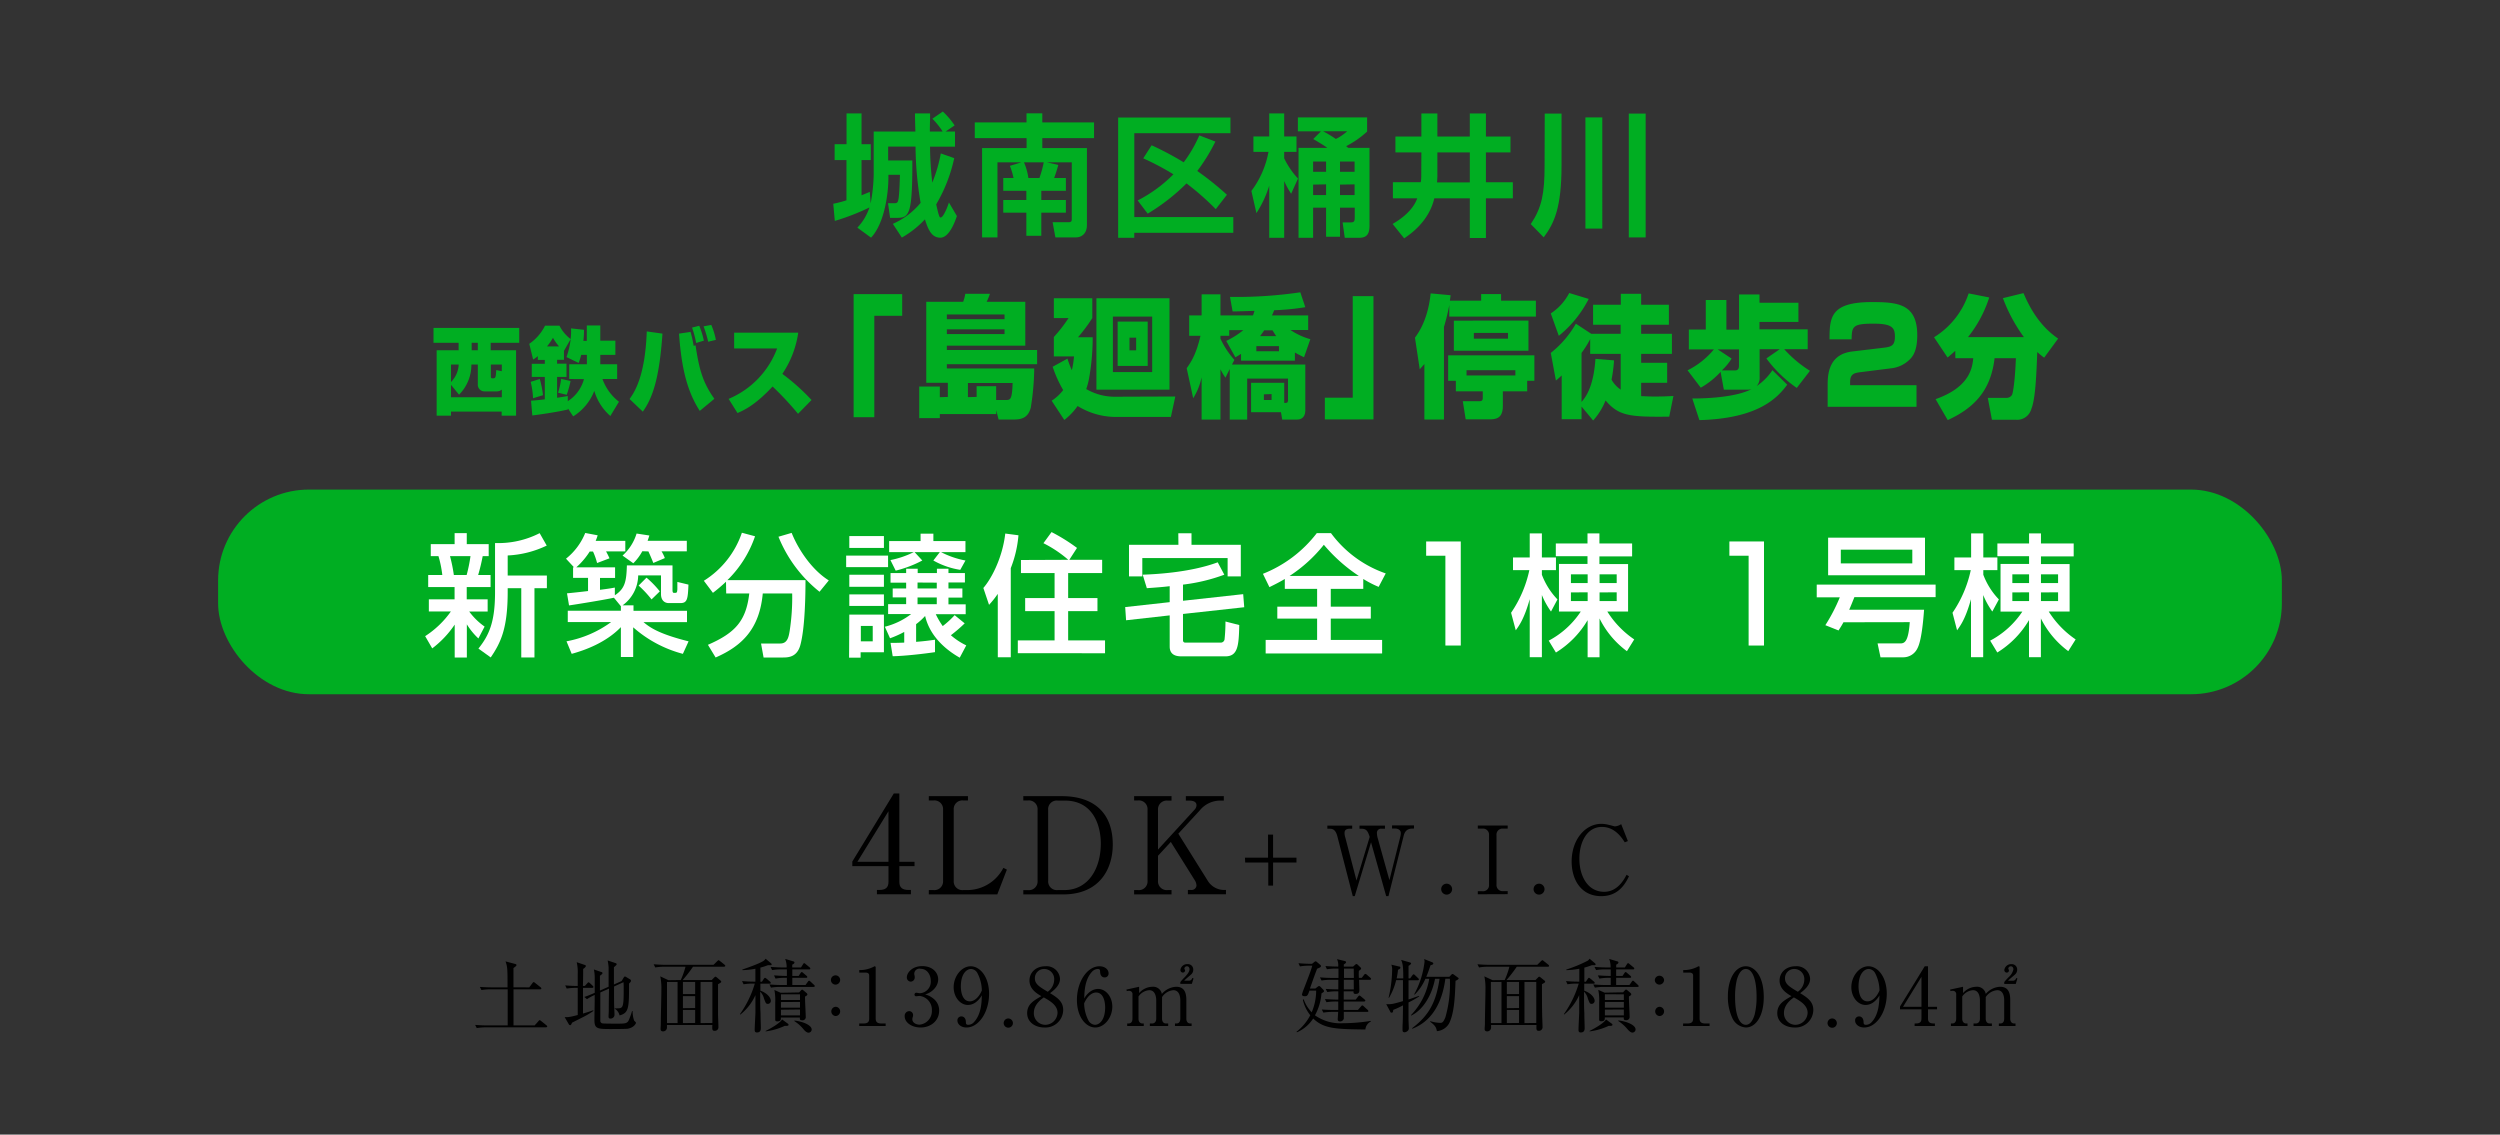 <svg xmlns="http://www.w3.org/2000/svg" width="650" height="295" viewBox="0 0 650 295"><rect x="0" y="0" width="650" height="295" fill="#333333" stroke="none"/><defs><style>.cls-1{fill:#00ae22;}.cls-2{fill:#fff;}</style></defs><title>joho_matome</title><g id="レイヤー_3" data-name="レイヤー 3"><path class="cls-1" d="M112.71,85.26H135v3.86h-7.42v1.95h6.6v17h-3.75v-1.06H117.26v1.06h-3.73v-17h5.71V89.12h-6.53Zm4.55,14.79v3.24h13.21v-2a2,2,0,0,1-1.27.47h-3.27a1.74,1.74,0,0,1-1.7-1.88V94.78h-1.67a11,11,0,0,1-3.21,7.84Zm0-5.27v4.55a6.91,6.91,0,0,0,2-4.55Zm5.37-5.66v1.95h1.6V89.12Zm7.84,7.39V94.78h-2.85v2.85c0,.49,0,.74.4.74.76,0,.9,0,1-2.15Z"/><path class="cls-1" d="M147.66,106.19v.27c-2.59.66-8,1.41-9.26,1.56l-.33-3.84c1-.07,1.93-.15,3.58-.35V98h-3.39V94.58h3.39v-1h-1.82v-1a6.15,6.15,0,0,1-1.22.89l-1-4.08a12.33,12.33,0,0,0,4.1-4.72h3.75a9.9,9.9,0,0,0,2.9,3.48,15.63,15.63,0,0,0,.11-2.77l3.37.37c0,.72,0,1.41-.16,2.87h.89V84.62h3.51v3.95H160v3.69h-3.92v1.66c0,.32,0,.59,0,.79h4.38v3.83h-3.82a13,13,0,0,0,4.29,5.91l-2.24,3.71a13.8,13.8,0,0,1-4.17-6.53,13.6,13.6,0,0,1-5.49,6.63Zm-7.31-7.65a27,27,0,0,1,.83,4.21l-2.59.79a21.48,21.48,0,0,0-.62-4.26Zm5-8.48a13.35,13.35,0,0,1-1.58-2.23,15,15,0,0,1-1.55,2.23ZM148,98.54V94.71h4.59c0-.27,0-.37,0-.57V92.26h-1.48a15.86,15.86,0,0,1-.66,2.1l-3.16-1.51a21.57,21.57,0,0,0,1.09-4.7l-1.75,3.07v2.33h-1.79v1h2.45V98h-2.45v5.42c1.37-.2,2-.32,2.78-.45l0,1.34a9.81,9.81,0,0,0,4.21-5.74Zm.35.52a28.46,28.46,0,0,1-1,3.59l-2.26-.55a17.63,17.63,0,0,0,.8-3.58Z"/><path class="cls-1" d="M163.69,103.74c1.1-1.56,4.05-5.59,4.47-17.57l4.08.57c-.8,11.73-2.59,16.75-5.11,20.29ZM179.54,86.3a28.51,28.51,0,0,1,.8,3.61l.5-.12c.92,6.08,1.83,9.62,4.9,13.9l-3.8,3.14c-2.89-4.5-4.71-10.09-5.39-20.09ZM181,89.17a27.44,27.44,0,0,0-1.06-4l1.86-.47A20.13,20.13,0,0,1,183,88.57Zm3.13-.32a31.79,31.79,0,0,0-1.2-4l2-.37a18.27,18.27,0,0,1,1.2,3.89Z"/><path class="cls-1" d="M189.44,103.71A22.91,22.91,0,0,0,202.05,90.6H190.88V86.5h16.66a25.72,25.72,0,0,1-4.13,10.71A54.68,54.68,0,0,1,211,104l-3.51,3.59a79.22,79.22,0,0,0-6.62-7.1c-4.52,4.87-7.47,6.18-9.12,6.9Z"/><path class="cls-1" d="M234.57,82.1h-7.25v26.37h-5.38v-32h12.63Z"/><path class="cls-1" d="M246.44,103.2V99.53h-5.61V78.47h9.59a11,11,0,0,0,.56-2.08h6.4a15.79,15.79,0,0,1-.85,2.08h10.05V89.88h-20.4V91h23.47v3.7H246.18v1.1H268.9A67.69,67.69,0,0,1,268,106c-.82,3.08-3,3.08-4.9,3.08h-3.46l-.62-2.43v1H244.35v1.06H239v-8.22h5.35v2.78Zm-.26-21.44V83h15V81.76Zm0,3.87v1.23h15V85.63Zm7.74,17.57v-2.78H259V104h2.51c1.15,0,1.64,0,1.77-4.42H251.66v3.67Z"/><path class="cls-1" d="M305.58,103.09l-1.15,5.31H289.68a19,19,0,0,1-9.5-2.84,16.27,16.27,0,0,1-3.46,3.63l-3.29-5a12,12,0,0,0,3-2.77,32,32,0,0,1-2.74-6.06l3.85-2.12a23.6,23.6,0,0,0,1.14,3,22.48,22.48,0,0,0,.56-3.57H274V87.62a37.11,37.11,0,0,0,3.82-4.93H274V77.55h10v5.14a43.3,43.3,0,0,1-3.72,5h3.82a60,60,0,0,1-1,11,18.18,18.18,0,0,1-.68,2.46,14.67,14.67,0,0,0,7.44,2Zm-1.51-1.78h-19V77.55h19Zm-4.5-19H289.35V96.73h10.22ZM298.4,95.15h-7.81V83.61h7.81Zm-3-7.36h-1.73v3.29h1.73Z"/><path class="cls-1" d="M318.82,88.64a21.78,21.78,0,0,0,4.44-2.8H319.6v1.47h-2.28v.75a22.51,22.51,0,0,0,3.62,5.51l-.62,1.2h19.06v11.88c0,1.51-.72,2.44-2.19,2.44h-3.81l-.33-1.92h-7.77V99.53h8.62v5.24c.32,0,.65,0,.85-.17a1.3,1.3,0,0,0,.13-.75V98.44H324.27v10.65h-4.54V95.94l-1.11,2.26a17.31,17.31,0,0,1-1.3-2.19v13.08h-4.9v-11a16.88,16.88,0,0,1-2.19,5.45l-1.69-7.81c1.34-1.85,2.51-3.87,3.59-8.42h-2.94V82h3.23V76.52h4.9V82h2.28V82h6.17a9.17,9.17,0,0,0,.39-1.17c-.81,0-4.8.17-5.68.14l-.68-3.77A115.29,115.29,0,0,0,338.08,76l1.3,3.87a64.35,64.35,0,0,1-8.09.79c-.39,1-.49,1.13-.59,1.34h9.43v3.8h-4.6a17.36,17.36,0,0,0,5.16,2.39l-1.64,4.69c-.58-.27-1.24-.58-2.38-1.23v2.12h-14V92a16.45,16.45,0,0,1-1.47.89ZM326.65,90v1.33h5.88V90Zm5.16-2.61c-.29-.41-.52-.78-.95-1.5h-2.18c-.3.48-.69,1-1.05,1.5Zm-3.2,15.14V104h2v-1.54Z"/><path class="cls-1" d="M357.1,109.05H344.46V103.4h7.25V77h5.39Z"/><path class="cls-1" d="M370.34,94.64c-.49.58-.68.78-1.21,1.37l-1.24-8.22c3.11-4.14,3.82-9.08,4.08-11.51l5.19.48c0,.21-.16,1.17-.19,1.41h8.13V76.45h5.18v1.72h9.05v4.14H376.81v-3A52.81,52.81,0,0,1,375.43,85v24.07h-5.09ZM397.07,99v2.74h-6.33v3.83c0,3.26-1.83,3.46-3.59,3.46h-6.07l-.75-4.72h4.37c.69,0,.82-.35.82-.89v-1.68h-7V99h-2V92.38h22.42V99Zm.33-15.65v7.84H378V83.37ZM394,96.25h-12.7v1.37H394ZM383.2,86.56v1.5h8.88v-1.5Z"/><path class="cls-1" d="M403.2,81.49A14.09,14.09,0,0,0,408,76.18l5.06,1.54a29.48,29.48,0,0,1-7.77,9.59Zm8,24.21V109h-5.16V97.62c-.58.54-.91.82-1.5,1.33l-1.34-7.19a26.28,26.28,0,0,0,6.53-7.6l4,2.63h7.63V84.43H414.2v-5.2h7.21V76.39h5.29v2.84h7.21v5.2H426.7v2.36h8V92h-8v2.33h6.76v5.2H426.7V103c.65,0,1.8.1,3.53.1,2.09,0,3.49-.07,4.86-.14L434,108.33c-10.31.11-13.12-.17-16.55-4.21a17.56,17.56,0,0,1-3.23,5.21Zm8.45-12a38,38,0,0,1-.65,5,7.55,7.55,0,0,0,2.38,2.6V92h-7.93V88.16a25.72,25.72,0,0,1-2.25,3.6V104.5c1.21-1.37,3.13-4.08,3.62-11.2Z"/><path class="cls-1" d="M440,103.61c2.09,0,10.81-.07,15.41-2.43a3.21,3.21,0,0,1-1,.13H448.2l-.85-4.62a21,21,0,0,1-5.15,4.11l-3.43-4.52a21,21,0,0,0,6.85-5.44H439.1V85.67h4.4V78h5.36v7.71h3.29V76.56h5.32v2.15h10.12v5H457.47v1.92H470v5.17h-6.1a31.45,31.45,0,0,0,6.69,5.61l-3.43,4.45a33.6,33.6,0,0,1-7.9-7.67l3.46-2.39h-5.22V98a3.23,3.23,0,0,1-.78,2.39,15.08,15.08,0,0,0,4.11-4.14l3.85,3.77c-2.41,3.22-7.24,8.8-22.84,9.21Zm10.22-10.38a15.16,15.16,0,0,1-2.55,3.08h3.46c1,0,1-.92,1-1.23V90.84H446.6Z"/><path class="cls-1" d="M483.77,96.76c-1.7.2-2.74.51-2.74,2.53v.86h17.26v5.61h-23.1v-5.37c0-2.6,0-8.22,6.36-9l8.36-1c1.89-.24,2.77-.59,2.77-2.88s-.72-3.36-5.55-3.36c-5.45,0-5.64.72-5.71,4.08h-5.74c0-5.75.29-9.69,11-9.69,6.78,0,11.81.48,11.81,8.63,0,3.49-.85,5.27-2,6.33a8.1,8.1,0,0,1-4.8,2.26Z"/><path class="cls-1" d="M508.37,91.21c-.78.72-1.27,1.13-2,1.75l-3.52-5.27a21.27,21.27,0,0,0,9-11.41l5.35,1.06a32.33,32.33,0,0,1-5.52,10.31h14.53a42,42,0,0,1-5.45-10.13l5.35-1.31c1.73,4.08,4.31,8.6,9,11.82L531.48,93a22.66,22.66,0,0,1-1.79-1.47c-.23,5.82-.46,12.15-1.54,14.79a3.84,3.84,0,0,1-4.14,2.81H517.9l-1.07-5.69h4.83a1.62,1.62,0,0,0,1.47-.79c.26-.54.78-3.63,1-9.51h-5.54c-1,8.59-5.49,13-12.18,16.09l-3.16-5.45c8.55-3,9.56-7.8,9.79-10.64h-4.64Z"/><rect class="cls-1" x="56.71" y="127.29" width="536.57" height="53.21" rx="23.62"/><path class="cls-1" d="M222.92,59.19a13.87,13.87,0,0,0,3.13-5.25,59.59,59.59,0,0,1-9,3.5l-.4-4.46a31,31,0,0,0,3.43-.9V41.61H217V37.49h3.1v-8H224v8h2.4v4.12H224v9.17c1.28-.52,1.51-.62,2.14-.89l.23,3a44.86,44.86,0,0,0,.79-7.35V34.2H238c-.1-3.47-.1-3.88-.1-4.71h3.93c0,1.79-.07,2.72-.07,4.71h3.33a19,19,0,0,0-2.67-3.33L245.13,29a20,20,0,0,1,3.07,3.61l-2.34,1.58h2.44v3.95h-6.49a85.42,85.42,0,0,0,.59,9.33,37.87,37.87,0,0,0,2.21-7.58l3.49,1.23a40.45,40.45,0,0,1-4.68,12c.73,3.43.92,3.43,1.15,3.43.76,0,2-3.29,2.15-3.91l2.07,3.53c-.42,1.27-1.94,5.63-4.31,5.63s-3.23-2.36-4-4.77a25.23,25.23,0,0,1-6,4.74l-2.34-3.57a19.68,19.68,0,0,0,7.22-5.46,90.1,90.1,0,0,1-1.32-14.62h-7.12v3.6h6.29c0,4.12,0,10.71-.88,13-.53,1.37-1.13,1.92-3,1.92h-1.91l-.53-3.81h1.75c.56,0,.73-.24.82-.51.24-.65.37-1.92.53-6.87h-3v.62c0,4.19-1,12-4.52,15.72Z"/><path class="cls-1" d="M265.6,42.2h-6.26V61.73h-4V38.49h11.57V35.91H253.44V31.83h13.45V29.46H271v2.37h13.45v4.08H271v2.58h11.6v20c0,2.58-1.74,3.23-2.83,3.23H274.4l-.72-3.95h4.22c.56,0,.76-.27.76-.68V42.2h-6.5l3,.68c-.2.76-.63,2.2-1.09,3.4h3.06v3.33h-6.39V52h6.39v3.3h-6.39v6h-3.89v-6h-6V52h6V49.61h-6V46.28h2.67a18.62,18.62,0,0,0-.95-3.16Zm4.65,4.08a27.24,27.24,0,0,0,1.12-4.08h-5.14a15.73,15.73,0,0,1,1.15,4.08Z"/><path class="cls-1" d="M290.72,30.56h29.2v4.08h-25v21.8h25.74v4.09H294.91v1.3h-4.19Zm5.08,21.56a36.6,36.6,0,0,0,9.29-6.8,68.56,68.56,0,0,0-7.84-4.15l2.17-3.4a81.65,81.65,0,0,1,8.34,4.43,34,34,0,0,0,4.06-7L316,36.81a47.33,47.33,0,0,1-4.71,7.65A77,77,0,0,1,319,50.64l-2.9,3.74a67.73,67.73,0,0,0-7.61-6.69,52.49,52.49,0,0,1-10.09,7.86Z"/><path class="cls-1" d="M325.36,49.65a24.23,24.23,0,0,0,4.45-10.17h-3.92v-4H330v-6h3.89v6h3.2v4h-3.2v1.69a21.39,21.39,0,0,0,3.59,5.25l-1.78,3.95a21.42,21.42,0,0,1-1.81-3.3V61.83H330V48.27a28.44,28.44,0,0,1-3.33,7.14Zm19.75-11.2c-.8-.58-1.72-1.16-3.66-2.3l2-2h-6V30.52h18V34.2A24.37,24.37,0,0,1,350,38c.07.07.46.38.53.44h5.54V58.61c0,2.26-.69,3.22-2.77,3.22h-3.66l-.56-4h2c1,0,1.15-.28,1.15-1.34V54H348.4v7.55h-3.62V54h-3.37v7.82h-3.79V38.45ZM341.41,42v2.67h3.37V42Zm0,6v2.71h3.37V47.93ZM344,34.13a33.07,33.07,0,0,1,3.33,2,12.85,12.85,0,0,0,2.94-2ZM348.4,42v2.67h3.79V42Zm0,6v2.71h3.79V47.93Z"/><path class="cls-1" d="M369.56,39.62h-6.75V35.5h6.75v-6h4.16v6h8.43v-6h4.19v6h6.39v4.12h-6.39v7.76h7v4.19h-7v10.3h-4.19V51.57h-9.23c-1.45,6.11-6.32,9.37-7.84,10.4l-3-3.74c1.26-.76,5.08-3,6.4-6.66h-6.33V47.38h7.25a10.09,10.09,0,0,0,.13-1.75Zm4.16,5.8a18.51,18.51,0,0,1-.1,2h8.53V39.62h-8.43Z"/><path class="cls-1" d="M401.63,29.53H406V43c0,11.08-1.94,15.1-4.64,18.71L398,58.26c2.9-4.32,3.59-8,3.59-15.17Zm10.58,1h4.39V59.43h-4.39Zm11.28-1h4.38v32.2h-4.38Z"/><path d="M232.39,206.3h1.44v17.77h3.95v1.12h-3.95v4.06c0,1.54.77,2.14,2.45,2.14h.56v1.12H228v-1.12h.56c1.65,0,2.45-.56,2.45-2.14v-4.06h-9.41V224ZM231,210.92l-8.08,13.15H231Z"/><path d="M251.67,208.12h-1.22a2.24,2.24,0,0,0-2.48,2.41V229a2.25,2.25,0,0,0,2.48,2.42h.94a10.61,10.61,0,0,0,9.49-5.78l.91.46-2.49,6.44H241.49v-1.12h1.19A2.27,2.27,0,0,0,245.2,229V210.53a2.26,2.26,0,0,0-2.52-2.41h-1.19V207h10.18Z"/><path d="M266.06,207h10c8.19,0,13.26,4.2,13.26,12.6,0,6-3.15,12.95-12.95,12.95H266.06v-1.12h1.19a2.26,2.26,0,0,0,2.52-2.42V210.53a2.26,2.26,0,0,0-2.52-2.41h-1.19Zm6.47,22a2.25,2.25,0,0,0,2.48,2.42h1.68c6.34,0,9.52-5.67,9.52-12.11,0-4.44-1.82-11.16-9.38-11.16H275a2.24,2.24,0,0,0-2.48,2.41Z"/><path d="M306.36,216.76l7.77,12.42a5,5,0,0,0,4.13,2.21h.49v1.12h-9.9v-1.12h.84a1.28,1.28,0,0,0,1.4-1.16,2.84,2.84,0,0,0-.49-1.43l-6.19-9.9-3.33,3.6V229a2.28,2.28,0,0,0,2.52,2.42h1v1.12h-9.73v-1.12h1a2.25,2.25,0,0,0,2.49-2.42V210.53a2.25,2.25,0,0,0-2.49-2.41h-1V207h9.73v1.16h-1a2.27,2.27,0,0,0-2.52,2.41v10.32l9.55-10.42a1.75,1.75,0,0,0,.46-1.12c0-1-1.09-1.19-1.86-1.19h-.91V207h9.87v1.16h-.63a6.85,6.85,0,0,0-5.6,2.52Z"/><path d="M323.69,223h6v-6H331v6h6.08v1.25H331v6h-1.25v-6h-6Z"/><path d="M367.18,215.44c-1.39,0-2,.8-2.27,2.05L361,233h-.59l-3.94-14-4.24,14h-.51l-4-15.53c-.44-1.71-1.17-2-2-2h-.61v-.81h6.46v.81H351c-1,0-1.42.36-1.42,1.12a3.87,3.87,0,0,0,.22,1.23l2.89,11.12,3.43-11.34c-.47-1.47-.83-2.13-2.13-2.13h-.52v-.81h6.62v.81h-.86a1.07,1.07,0,0,0-1.23,1.17,5.12,5.12,0,0,0,.25,1.42l3,10.78,2.81-11.22a4.19,4.19,0,0,0,.15-1c0-.89-.81-1.2-1.49-1.2h-.79v-.81h5.71v.81Z"/><path d="M377.55,231.18a1.42,1.42,0,0,1-1.42,1.42,1.42,1.42,0,0,1,0-2.84A1.42,1.42,0,0,1,377.55,231.18Z"/><path d="M384.23,232.51v-.79h1.18a1.57,1.57,0,0,0,1.74-1.69v-12.9a1.57,1.57,0,0,0-1.74-1.69h-1.18v-.81H392v.81h-1.17a1.56,1.56,0,0,0-1.74,1.69V230a1.57,1.57,0,0,0,1.74,1.69H392v.79Z"/><path d="M401.58,231.18a1.43,1.43,0,0,1-1.43,1.42,1.42,1.42,0,1,1,0-2.84A1.43,1.43,0,0,1,401.58,231.18Z"/><path d="M422.44,219c-.88-1.37-2.67-4-5.93-4-3.94,0-5.87,4-5.87,8.25,0,4.75,2.32,8.62,6.44,8.62,3.48,0,5.17-3.18,5.83-4.43l.63.39c-.93,1.89-2.67,5.17-7.22,5.17-5.17,0-7.69-4.19-7.69-9,0-5.73,3.55-9.8,7.71-9.8a7.47,7.47,0,0,1,2.06.3c.17,0,1.32.36,1.47.36a3.42,3.42,0,0,0,1.64-.58l1.74,4.4Z"/><path d="M137.6,256.72l.85-1.12c.12-.16.19-.25.31-.25s.15.05.39.23l1.39,1.1a.43.43,0,0,1,.21.33c0,.19-.18.21-.33.21h-6.91c0,.68,0,3.67,0,4.27,0,.21,0,4.52,0,5.12H139l1-1.12c.14-.16.2-.24.31-.24s.18.06.39.22l1.37,1.1c.1.09.21.19.21.31s-.19.23-.31.23H126.4a14.51,14.51,0,0,0-2.45.19l-.41-.83c1.39.12,2.8.14,3.19.14H132c0-.18,0-4.58,0-5.06v-4.33h-4.37a14.45,14.45,0,0,0-2.45.19l-.42-.81c1.39.1,2.8.12,3.2.12h4c0-4.7,0-5.24-.52-6.76l2.51.67c.21.06.33.1.33.29a.38.38,0,0,1-.18.31c-.09.08-.48.39-.6.47,0,1.68,0,3.34,0,5Z"/><path d="M154,256.85h-2.42v6.67c1.68-.49,2.15-.68,2.63-.85l.08.17a21.73,21.73,0,0,1-3,1.76l-2.55,1.29c-.19.43-.27.66-.52.66a.43.43,0,0,1-.33-.25l-1.08-1.84c.7,0,1.06.08,3.4-.56,0-.71,0-3.86,0-4.5v-2.55h-.41a14.53,14.53,0,0,0-2.45.18l-.4-.83c1.23.11,2.47.15,3.26.15,0-1,0-2.07,0-3.11a11.47,11.47,0,0,0-.27-3.07l2.09.71c.11,0,.29.12.29.31s-.41.56-.7.74c0,1.45,0,2.16-.06,4.42h.5l.62-.68c.18-.21.25-.27.35-.27s.25.14.35.22l.73.69c.1.1.18.18.18.31S154.09,256.85,154,256.85Zm9.27,10.61c-.47.09-4.14.09-4.72.09-3.41,0-4-.17-4-2.43,0-.81.07-4.37.07-5.1,0-.21,0-1.14,0-1.33a11.45,11.45,0,0,0-2,1.1l-.7-.58a28.36,28.36,0,0,0,2.71-1.08v-3.67a10.83,10.83,0,0,0-.22-2.4l1.92.66c.15,0,.32.13.32.29s-.17.33-.67.69c0,.62,0,3.31,0,3.85l2.26-1c0-2.08,0-3.55,0-5a14.16,14.16,0,0,0-.25-1.83l2,.67c.21.06.35.16.35.31s-.29.43-.72.77c0,1.86,0,2.13,0,4.5l2-.9.5-.83c.1-.16.2-.35.35-.35a.76.76,0,0,1,.39.17l1,.6a.43.43,0,0,1,.2.33c0,.25-.22.46-.51.73,0,6.22,0,7.65-2.47,8.29a2.64,2.64,0,0,0-1.25-1.74v-.1a4.76,4.76,0,0,0,.65,0c1.45,0,1.68-.19,1.68-4.56,0-1.41,0-1.64-.05-2.24l-2.46,1.12c0,3,0,5,.06,5.59,0,.27.06,1.5.06,1.75a1,1,0,0,1-1.06,1c-.29,0-.49-.1-.49-.54,0-.22.06-1.28.06-1.49,0-1.33,0-2.11.06-5.76l-2.26,1c0,.83,0,7.2,0,7.45a.69.69,0,0,0,.5.58c.27.08,3.23.08,3.63.08,2.13,0,2.78,0,3.21-.77a16.52,16.52,0,0,0,.91-2.51h.15a7.32,7.32,0,0,0,.39,2.47c.13.21.48.4.48.6S164.79,267.19,163.23,267.46Z"/><path d="M177,254.81a21.66,21.66,0,0,0,1.23-3.46h-5.41a14,14,0,0,0-2.45.19l-.42-.83c1.06.08,2.12.14,3.2.14h12.36l.91-.89c.17-.16.33-.31.39-.31s.19.06.4.23l1.16.93c.08.07.21.19.21.31s-.21.23-.34.23h-8.06a36.1,36.1,0,0,1-2.68,3.46h7.55l.58-.6c.21-.2.27-.27.4-.27s.26.13.37.21l.95.81a.38.38,0,0,1,.17.27c0,.19-.08.25-.83.66,0,2.35,0,5.31,0,7.66,0,1,.1,2.5.1,3.46a.92.92,0,0,1-1,1c-.63,0-.63-.33-.58-1.51h-11.8c0,.08,0,.56,0,.66a1,1,0,0,1-1,1c-.66,0-.66-.46-.66-.65s.06-1.1.06-1.26c0-2.26.15-7,.15-9a15,15,0,0,0-.29-3.4l2.13,1Zm-3.58.5V266h2.75V255.31Zm7.32,3.15v-3.15h-3.18v3.15Zm0,3.63V259h-3.18v3.13Zm0,3.88v-3.38h-3.18V266Zm4.48,0V255.31h-3.07V266Z"/><path d="M192.39,263.67a26.65,26.65,0,0,0,3.86-7.94h-.48a15.47,15.47,0,0,0-2.44.18l-.4-.83c1.19.11,2.39.15,3.47.15,0-1,0-2.47,0-3.36a19.93,19.93,0,0,1-3.39.37v-.16c.42-.15,4.53-1.52,5.6-2.32a1.49,1.49,0,0,0,.44-.5l1.43,1.2a.38.38,0,0,1,.15.29c0,.21-.21.21-.4.21l-.6,0a18,18,0,0,1-1.93.62c0,.95,0,2.86,0,3.67h.4l.49-.75c.09-.12.19-.27.31-.27s.29.15.4.23l.89.75a.46.46,0,0,1,.21.33c0,.21-.21.21-.31.21h-2.39c0,.39,0,1.32,0,1.82,2,.73,2.72,2,2.72,2.62a.79.79,0,0,1-.77.82c-.5,0-.56-.2-1-1.36a3.78,3.78,0,0,0-1-1.81c0,3.61,0,4,.09,5.6,0,1.41.08,3.05.08,3.8,0,.37,0,1.2-1,1.2-.54,0-.6-.31-.6-.71,0-.68.17-3.73.19-4.35,0-2,0-2.84,0-4.65a13.55,13.55,0,0,1-3.92,5.06Zm6.66,4.38c1.45-.71,3.8-2.08,4.29-3l1.5,1.1a.36.36,0,0,1,.18.31c0,.29-.47.27-1,.27a16.56,16.56,0,0,1-4.94,1.43Zm9.21-16.51.52-.83c.1-.17.2-.29.31-.29s.27.14.39.25l1,.83a.43.43,0,0,1,.2.33c0,.19-.16.21-.31.21H206v1.7h1.66l.49-.75c.09-.12.17-.25.31-.25s.25.13.38.23l.85.73a.45.45,0,0,1,.21.33c0,.18-.19.2-.31.2H206v1.87h3.44l.6-.85c.1-.17.23-.27.33-.27s.25.13.38.25l.89.83c.1.1.21.21.21.33s-.17.21-.32.21h-8.62a13.9,13.9,0,0,0-2.45.19l-.41-.83c1,.08,2.13.14,3.19.14h1.35v-1.87h-.5a13.16,13.16,0,0,0-2.45.21l-.39-.83c.62,0,1.53.13,3.34.13,0-.81,0-1.31,0-1.7H203.2a14.47,14.47,0,0,0-2.45.18l-.41-.83c1.51.13,2.84.15,3.19.15h1a6,6,0,0,0-.38-2.22l2.12.64a.32.32,0,0,1,.29.31c0,.27-.48.5-.58.54v.73Zm-.48,6.49.48-.52c.08-.08.2-.21.29-.21s.25.13.33.19l.81.68a.56.56,0,0,1,.23.38c0,.21-.25.37-.6.54a4.83,4.83,0,0,0,0,.76c0,.71.17,3.8.17,4.42a.85.85,0,0,1-1,1c-.54,0-.54-.27-.52-.71h-4.94c0,.48.06,1-.93,1-.35,0-.54-.1-.54-.47,0,0,0-.21,0-.5,0-.77,0-3,0-3.92a13.89,13.89,0,0,0-.22-3.28l1.63.73Zm-4.73.5V260H208v-1.47Zm0,2V262H208V260.5Zm0,2V264H208v-1.53Zm3.49,2.82c1.86.16,4.5,1.1,4.5,2.34a.84.84,0,0,1-.83.81c-.48,0-1-.52-1.31-.91a10.22,10.22,0,0,0-2.36-2.1Z"/><path d="M218.44,254.79a1.22,1.22,0,0,1-1.2,1.21,1.2,1.2,0,0,1-1.2-1.21,1.2,1.2,0,1,1,2.4,0Zm0,8.17a1.21,1.21,0,0,1-1.2,1.21,1.21,1.21,0,0,1,0-2.41A1.2,1.2,0,0,1,218.44,263Z"/><path d="M223.4,266.1h1.14c1.08,0,1.45-.42,1.45-1.27V253.61c0-.64-.6-.74-1-.74h-1.58v-.65h.37a7.9,7.9,0,0,0,3.38-.87c.15-.08.21-.12.29-.12s.23.12.23.29v13.31c0,.89.44,1.27,1.45,1.27h1.14v.66H223.4Z"/><path d="M242.77,259.71a3.86,3.86,0,0,1,1.41,3.07c0,2.55-2.1,4.37-4.83,4.37-2.24,0-4.13-1.26-4.13-2.92a1.2,1.2,0,0,1,1.18-1.33,1,1,0,0,1,1,1,1.53,1.53,0,0,1-.13.66,1.56,1.56,0,0,0-.06.48c0,.79.89,1.37,1.87,1.37a3.54,3.54,0,0,0,3.21-3.67,3.61,3.61,0,0,0-3.23-3.8c-.13,0-.71.09-.83.09a.42.42,0,0,1-.46-.44.47.47,0,0,1,.48-.48c.12,0,.75.13.89.13A3,3,0,0,0,242,255c0-1.61-1-3.11-2.61-3.11a1.34,1.34,0,0,0-1.62,1.7,2.2,2.2,0,0,1,.06.5,1.09,1.09,0,0,1-1.05,1.14,1.07,1.07,0,0,1-1-1.14c0-1.14,1.33-2.9,4-2.9s4.15,1.66,4.15,3.48a3.59,3.59,0,0,1-.77,2.12,4.91,4.91,0,0,1-2.63,1.76A5.62,5.62,0,0,1,242.77,259.71Z"/><path d="M253.47,260.75a3.49,3.49,0,0,1-1.8.54c-2.06,0-3.72-2.08-3.72-4.61,0-2.86,2.06-5.45,4.44-5.45s4.77,2.69,4.77,7.15c0,4.79-2.69,8.77-5.87,8.77-1.39,0-2.36-.83-2.36-1.8a1,1,0,0,1,1.06-1.08c.41,0,1.1.27,1.14,1.43,0,.46.06.75.62.75a2,2,0,0,0,1.51-.73c1.85-2,2-5.1,2-6.94A5.42,5.42,0,0,1,253.47,260.75Zm.68-7.7a2,2,0,0,0-1.67-1.12c-1.1,0-2.66,1.16-2.66,4.56,0,1,.23,3.86,2.37,3.86.78,0,2.11-.58,3.09-2.82A10.05,10.05,0,0,0,254.15,253.05Z"/><path d="M263.36,266a1.2,1.2,0,1,1-1.2-1.2A1.22,1.22,0,0,1,263.36,266Z"/><path d="M276.43,262.59a4.62,4.62,0,0,1-4.9,4.56c-2.36,0-4.47-1.37-4.47-3.73s1.78-3.3,3.69-4.42c-1.1-.64-3.09-1.8-3.09-4.06,0-2.05,1.61-3.71,4.14-3.71a3.48,3.48,0,0,1,3.8,3.27c0,1.77-1.7,3.05-2.59,3.72C275,259.42,276.43,260.46,276.43,262.59Zm-7.63.77a3,3,0,0,0,3,3.09,3.23,3.23,0,0,0,3.16-3.13c0-2-2.06-3.13-3.57-4C270.44,260,268.8,261.31,268.8,263.36Zm5.29-8.63a2.62,2.62,0,0,0-2.58-2.8,2.39,2.39,0,0,0-2.44,2.47c0,1.45,1.18,2.18,3.34,3.46A3.93,3.93,0,0,0,274.09,254.73Z"/><path d="M283.69,257.66a3.49,3.49,0,0,1,1.8-.54c2.06,0,3.71,2.07,3.71,4.58,0,2.88-2.05,5.45-4.43,5.45S280,264.48,280,260c0-4.79,2.69-8.77,5.87-8.77,1.38,0,2.36.83,2.36,1.82a1,1,0,0,1-1.06,1.08c-.41,0-1.1-.27-1.14-1.45,0-.46-.06-.75-.62-.75a2.1,2.1,0,0,0-1.51.75c-1.85,2-1.95,5.08-2,6.95A5.12,5.12,0,0,1,283.69,257.66Zm-.69,7.67a2.08,2.08,0,0,0,1.68,1.12c1.1,0,2.66-1.14,2.66-4.56,0-.94-.23-3.84-2.37-3.84-.78,0-2.11.58-3.09,2.82A10,10,0,0,0,283,265.33Z"/><path d="M296.17,256.56v1.64a4.67,4.67,0,0,1,3.42-1.64,2.29,2.29,0,0,1,2.49,1.86,5.2,5.2,0,0,1,3.72-1.86c1.82,0,2.65,1.1,2.65,3.4v4.89c0,.79.41,1.25,1,1.25h.37v.66h-4.33v-.66h.39c.73,0,1-.56,1-1.25v-4.77c0-.58-.09-2.63-1.81-2.63a3.9,3.9,0,0,0-2.94,1.8,5.05,5.05,0,0,1,0,.71v4.89c0,.87.48,1.25,1,1.25h.6v.66h-4.77v-.66h.6c.58,0,1.06-.4,1.06-1.25v-4.77c0-.43-.07-2.63-1.81-2.63a3.71,3.71,0,0,0-2.8,1.64v5.76c0,.87.48,1.25,1,1.25h.37v.66h-4.31v-.66h.37c.63,0,1-.44,1-1.25v-6.24a.85.85,0,0,0-.85-1,1.83,1.83,0,0,0-.62.08l-.11-.4Zm10.72-1.23A12.86,12.86,0,0,1,308.1,254c.43-.48,1.18-1.29,1.18-2,0-.27-.17-.77-.64-.77a.69.69,0,0,0-.71.56c0,.08.19.45.19.54a.57.57,0,0,1-.58.54.65.65,0,0,1-.63-.71,1.76,1.76,0,0,1,1.83-1.49,1.4,1.4,0,0,1,1.51,1.41,1.66,1.66,0,0,1-.64,1.35c-.23.22-1.51,1.26-1.72,1.55h1.28a.84.84,0,0,0,.81-.7l.34.1-.44,1.43h-3Z"/><path d="M355,267.67c-7.53-.1-10.77-.14-13.57-2.86a9.61,9.61,0,0,1-4.23,3.59l-.12-.13a13.09,13.09,0,0,0,3.59-4.31,10.09,10.09,0,0,1-1.93-4l.21-.17a9.24,9.24,0,0,0,2.09,3.4,14.27,14.27,0,0,0,1.16-5.64h-1.74c-.41,1.16-.52,1.47-1.2,1.47-.15,0-.75,0-.75-.47a12.11,12.11,0,0,1,.5-1.47c1.08-2.78,1.93-5,2.18-6h-.75a13.55,13.55,0,0,0-2.45.19l-.39-.83c1.06.08,2.11.15,3.17.15h.37l.54-.44c.19-.14.29-.21.4-.21a.75.75,0,0,1,.35.21l.81.69a.42.42,0,0,1,.21.37c0,.25-.42.43-1,.66-.45,1.16-.72,1.87-1.86,5.14H342l.56-.43a.75.75,0,0,1,.39-.21c.15,0,.25.08.39.23l.65.66a.72.72,0,0,1,.25.44c0,.19-.21.31-.65.58a14.1,14.1,0,0,1-1.7,5.7,11.42,11.42,0,0,0,7.22,2.06,46.55,46.55,0,0,0,7.3-.61l0,.17A2.54,2.54,0,0,0,355,267.67Zm1.22-12.92h-2.86c.08,2.47.08,2.47.08,2.62,0,.41,0,1.05-1,1.05-.56,0-.54-.33-.52-.68h-2.55v2.16h3.11l.62-.79c.14-.17.23-.27.35-.27s.23.1.4.23l.93.78c.1.11.21.23.21.32s-.15.22-.31.22h-5.31l0,2.2h3.69l.79-.91c.16-.19.25-.27.35-.27s.23.08.37.23l1,.91a.51.51,0,0,1,.21.35c0,.13-.13.19-.32.19h-6.07c0,.25,0,1.47,0,1.74a1,1,0,0,1-.91.75c-.67,0-.67-.38-.67-.6s.11-1.58.11-1.89h-1.41a14.64,14.64,0,0,0-2.43.19l-.42-.81c1.62.12,3.16.12,3.2.12h1.08c0-.56,0-1.08,0-2.2h-.62a13.78,13.78,0,0,0-2.43.19l-.42-.81c.63,0,1.79.13,3.49.13v-2.16h-.42a14.8,14.8,0,0,0-2.44.19l-.42-.81c1.5.1,3.07.12,3.28.12l0-2.49h-1.93a13.85,13.85,0,0,0-2.43.19l-.41-.83c1.06.1,2.11.15,3.17.15H348l0-2.43h-.5A16.05,16.05,0,0,0,345,252l-.39-.83c1.45.12,2.8.14,3.32.14a3.7,3.7,0,0,0-.31-1.93l2,.48c.23.06.35.14.35.33s-.25.37-.58.56v.56h2.41l.51-.45c.15-.13.25-.21.38-.21s.22.1.37.23l.58.56a.58.58,0,0,1,.25.39c0,.17-.17.29-.58.58a11.54,11.54,0,0,0,0,1.83h.75l.6-.77c.12-.17.22-.25.33-.25a.63.63,0,0,1,.39.21l.89.76c.11.11.21.21.21.31S356.4,254.75,356.19,254.75Zm-4.25,0h-2.57l0,2.49h2.59Zm0-2.92h-2.53l0,2.43h2.57Z"/><path d="M366.21,260.64c0,2.51,0,2.95,0,4.15,0,.73.08,1.89.08,2.61s-.89,1-1.07,1c-.46,0-.56-.27-.56-.58,0-.09,0-.85,0-1,.08-1.55.08-2.11.12-5.43a20.74,20.74,0,0,1-2.55,1.18c0,.37-.06.73-.39.73s-.36-.23-.42-.36l-1-1.86c1.28.06,1.64,0,4.35-.79,0-1.83,0-3.88,0-5.46H363a16.68,16.68,0,0,1-1.85,4.59l-.12,0a33.7,33.7,0,0,0,.93-7.2,3.51,3.51,0,0,0-.21-1.41l2,.48c.17,0,.35.08.35.31s-.29.41-.62.54a17.18,17.18,0,0,1-.35,2.24h1.72c0-2.93-.1-3.78-.56-4.81l2.28.66c.13,0,.31.14.31.29s-.35.44-.66.6c0,.44,0,2.63,0,3.26h.41l.58-.79c.11-.13.21-.27.32-.27a.63.63,0,0,1,.37.23l.83.79a.47.47,0,0,1,.18.31c0,.18-.18.22-.31.22h-2.38c0,1.33,0,3.65,0,5l2.72-.95.06.14A24.78,24.78,0,0,1,366.21,260.64ZM378.44,255c-.16,4.34-.33,8.28-1.63,11a4,4,0,0,1-3.22,2.1c-.14-.94-.48-1.52-1.76-2.45l.06-.15a9,9,0,0,0,2.51.44c.5,0,.83,0,1.41-1.47a31.68,31.68,0,0,0,1.16-10h-1.18c-.6,4.69-2.59,10.72-8.59,13l-.06-.14c4.4-3.3,6.26-6.8,7.14-12.84h-1.17c-.85,4.38-3.19,8.15-6.2,9.56l-.06-.12a17.71,17.71,0,0,0,4.75-9.44h-1a13,13,0,0,1-2.8,4.13l-.1-.11a23.21,23.21,0,0,0,2.68-8.46,2.22,2.22,0,0,0-.11-.7l2.08.83c.2.08.31.21.31.33,0,.27-.4.37-.73.46-.54,1.66-.89,2.5-1.1,3h6l.5-.52c.13-.14.23-.22.31-.22a.9.9,0,0,1,.38.18l1,.73c.15.1.23.17.23.29C379.15,254.69,378.67,254.92,378.44,255Z"/><path d="M391.22,254.81a20.62,20.62,0,0,0,1.22-3.46H387a14.05,14.05,0,0,0-2.45.19l-.41-.83c1.06.08,2.12.14,3.19.14h12.36l.91-.89a1.35,1.35,0,0,1,.4-.31c.1,0,.19.06.39.23l1.16.93a.47.47,0,0,1,.21.31c0,.21-.21.23-.33.23h-8.07a36.11,36.11,0,0,1-2.67,3.46h7.55l.58-.6c.2-.2.27-.27.39-.27a.88.88,0,0,1,.37.21l1,.81a.39.39,0,0,1,.16.27c0,.19-.08.25-.83.66,0,2.35,0,5.31.05,7.66,0,1,.1,2.5.1,3.46a.93.93,0,0,1-1,1c-.62,0-.62-.33-.58-1.51h-11.8c0,.08,0,.56,0,.66a1,1,0,0,1-1,1c-.67,0-.67-.46-.67-.65s.07-1.1.07-1.26c0-2.26.14-7,.14-9a14.47,14.47,0,0,0-.29-3.4l2.14,1Zm-3.59.5V266h2.76V255.31Zm7.32,3.15v-3.15h-3.17v3.15Zm0,3.63V259h-3.17v3.13Zm0,3.88v-3.38h-3.17V266Zm4.48,0V255.31h-3.07V266Z"/><path d="M406.61,263.67a26.89,26.89,0,0,0,3.86-7.94H410a15.58,15.58,0,0,0-2.45.18l-.39-.83c1.18.11,2.38.15,3.46.15,0-1,0-2.47,0-3.36a19.71,19.71,0,0,1-3.38.37v-.16a34.87,34.87,0,0,0,5.6-2.32,1.62,1.62,0,0,0,.44-.5l1.43,1.2a.37.37,0,0,1,.14.29c0,.21-.21.21-.39.21l-.6,0a18.8,18.8,0,0,1-1.93.62c0,.95,0,2.86,0,3.67h.39l.5-.75c.08-.12.19-.27.31-.27s.29.15.39.23l.9.75a.45.45,0,0,1,.2.33c0,.21-.2.21-.31.21H411.9c0,.39,0,1.32,0,1.82,2,.73,2.71,2,2.71,2.62a.79.79,0,0,1-.76.82c-.5,0-.56-.2-1-1.36a3.77,3.77,0,0,0-1-1.81c0,3.61,0,4,.08,5.6,0,1.41.08,3.05.08,3.8,0,.37,0,1.2-1,1.2-.54,0-.6-.31-.6-.71,0-.68.16-3.73.18-4.35,0-2,0-2.84,0-4.65a13.55,13.55,0,0,1-3.92,5.06Zm6.66,4.38c1.45-.71,3.79-2.08,4.29-3l1.49,1.1a.35.35,0,0,1,.19.31c0,.29-.48.27-1,.27a16.42,16.42,0,0,1-4.93,1.43Zm9.2-16.51.52-.83c.11-.17.21-.29.31-.29s.27.14.4.25l1,.83a.42.42,0,0,1,.21.33c0,.19-.17.21-.31.21h-4.4v1.7h1.66l.5-.75c.08-.12.17-.25.31-.25s.25.13.37.23l.85.73a.43.43,0,0,1,.21.33c0,.18-.19.2-.31.2h-3.59v1.87h3.45l.6-.85c.1-.17.22-.27.33-.27s.25.13.37.25l.89.83a.51.51,0,0,1,.21.33c0,.21-.16.21-.31.21h-8.63a13.74,13.74,0,0,0-2.44.19l-.42-.83c1.06.08,2.14.14,3.2.14h1.34v-1.87h-.49a13.1,13.1,0,0,0-2.45.21l-.4-.83c.63,0,1.54.13,3.34.13,0-.81,0-1.31,0-1.7h-1.37a14.37,14.37,0,0,0-2.44.18l-.42-.83c1.52.13,2.84.15,3.2.15h1a6,6,0,0,0-.37-2.22l2.11.64a.31.31,0,0,1,.29.31c0,.27-.47.5-.58.54v.73ZM422,258l.47-.52c.09-.08.21-.21.29-.21s.25.13.34.19l.8.68a.52.52,0,0,1,.23.38c0,.21-.25.37-.6.54a7.23,7.23,0,0,0,0,.76c0,.71.17,3.8.17,4.42a.86.86,0,0,1-1,1c-.54,0-.54-.27-.52-.71h-4.93c0,.48.06,1-.93,1-.36,0-.54-.1-.54-.47,0,0,0-.21,0-.5,0-.77,0-3,0-3.92a13.3,13.3,0,0,0-.23-3.28l1.64.73Zm-4.73.5V260h4.93v-1.47Zm0,2V262h4.93V260.5Zm0,2V264h4.93v-1.53Zm3.48,2.82c1.87.16,4.5,1.1,4.5,2.34a.83.83,0,0,1-.83.81c-.47,0-.95-.52-1.3-.91a10.57,10.57,0,0,0-2.37-2.1Z"/><path d="M432.66,254.79a1.22,1.22,0,0,1-1.21,1.21,1.21,1.21,0,0,1-1.2-1.21,1.21,1.21,0,0,1,2.41,0Zm0,8.17a1.21,1.21,0,0,1-1.21,1.21,1.21,1.21,0,0,1,0-2.41A1.21,1.21,0,0,1,432.66,263Z"/><path d="M437.61,266.1h1.15c1.07,0,1.45-.42,1.45-1.27V253.61c0-.64-.6-.74-1-.74h-1.57v-.65H438a7.9,7.9,0,0,0,3.38-.87.63.63,0,0,1,.29-.12c.19,0,.23.12.23.29v13.31c0,.89.43,1.27,1.45,1.27h1.14v.66h-6.89Z"/><path d="M453.92,267.15a4.19,4.19,0,0,1-3.41-2.24,12.9,12.9,0,0,1-1.26-5.91c0-4.41,1.89-7.77,4.67-7.77,2.13,0,4.66,2.3,4.66,8C458.58,264.27,456.44,267.15,453.92,267.15Zm-2.33-12.46a18.85,18.85,0,0,0-.47,4.5c0,4.62,1.09,7.26,2.8,7.26,1.43,0,2.07-1.91,2.3-2.7a19.28,19.28,0,0,0,.49-4.56c0-4.73-1.14-7.26-2.79-7.26C452.44,251.93,451.8,254,451.59,254.69Z"/><path d="M471.46,262.59a4.62,4.62,0,0,1-4.89,4.56c-2.37,0-4.48-1.37-4.48-3.73s1.78-3.3,3.69-4.42c-1.1-.64-3.09-1.8-3.09-4.06,0-2.05,1.62-3.71,4.15-3.71a3.47,3.47,0,0,1,3.79,3.27c0,1.77-1.7,3.05-2.59,3.72C470,259.42,471.46,260.46,471.46,262.59Zm-7.63.77a3,3,0,0,0,3,3.09,3.23,3.23,0,0,0,3.15-3.13c0-2-2.06-3.13-3.57-4C465.47,260,463.83,261.31,463.83,263.36Zm5.29-8.63a2.62,2.62,0,0,0-2.57-2.8,2.39,2.39,0,0,0-2.45,2.47c0,1.45,1.18,2.18,3.34,3.46A3.93,3.93,0,0,0,469.12,254.73Z"/><path d="M477.58,266a1.21,1.21,0,1,1-1.2-1.2A1.22,1.22,0,0,1,477.58,266Z"/><path d="M486.87,260.75a3.52,3.52,0,0,1-1.8.54c-2.06,0-3.72-2.08-3.72-4.61,0-2.86,2.06-5.45,4.44-5.45s4.77,2.69,4.77,7.15c0,4.79-2.7,8.77-5.87,8.77-1.39,0-2.36-.83-2.36-1.8a1,1,0,0,1,1.06-1.08c.41,0,1.09.27,1.14,1.43,0,.46.06.75.62.75a2,2,0,0,0,1.51-.73c1.85-2,1.95-5.1,2-6.94A5.38,5.38,0,0,1,486.87,260.75Zm.68-7.7a2,2,0,0,0-1.68-1.12c-1.09,0-2.65,1.16-2.65,4.56,0,1,.23,3.86,2.36,3.86.79,0,2.12-.58,3.09-2.82A10,10,0,0,0,487.55,253.05Z"/><path d="M500.43,251.23h.85v10.53h2.35v.67h-2.35v2.4c0,.91.46,1.27,1.45,1.27h.34v.66H497.8v-.66h.33c1,0,1.45-.34,1.45-1.27v-2.4H494v-.73Zm-.85,2.74-4.79,7.79h4.79Z"/><path d="M510.39,256.56v1.64a4.67,4.67,0,0,1,3.42-1.64,2.3,2.3,0,0,1,2.49,1.86,5.16,5.16,0,0,1,3.71-1.86c1.83,0,2.65,1.1,2.65,3.4v4.89c0,.79.42,1.25,1,1.25h.37v.66h-4.33v-.66h.39c.73,0,1-.56,1-1.25v-4.77c0-.58-.08-2.63-1.8-2.63a3.92,3.92,0,0,0-3,1.8,5.05,5.05,0,0,1,0,.71v4.89c0,.87.48,1.25,1,1.25h.6v.66h-4.77v-.66h.6c.59,0,1.06-.4,1.06-1.25v-4.77c0-.43-.06-2.63-1.8-2.63a3.68,3.68,0,0,0-2.8,1.64v5.76c0,.87.48,1.25,1,1.25h.37v.66h-4.31v-.66h.37c.62,0,1-.44,1-1.25v-6.24a.86.86,0,0,0-.85-1,1.93,1.93,0,0,0-.63.08l-.1-.4Zm10.72-1.23a12.43,12.43,0,0,1,1.2-1.32,3.71,3.71,0,0,0,1.18-2c0-.27-.16-.77-.64-.77a.68.68,0,0,0-.7.56c0,.08.18.45.18.54a.57.57,0,0,1-.58.54.65.65,0,0,1-.62-.71,1.76,1.76,0,0,1,1.83-1.49,1.4,1.4,0,0,1,1.51,1.41,1.69,1.69,0,0,1-.64,1.35c-.23.22-1.52,1.26-1.73,1.55h1.29a.84.84,0,0,0,.81-.7l.33.1-.43,1.43h-3Z"/><path class="cls-2" d="M110.54,165.4a24.3,24.3,0,0,0,6.69-6.42H111.5v-3.16h6.69v-3.19h-6.86V149.5H115a28.66,28.66,0,0,0-1-4.91h-2v-3.12h6.2v-2.85h3.16v2.85h5.7v3.12H125.5a47.73,47.73,0,0,1-1.18,4.91h3.23v3.13h-6.2v3.19h5.44V159H122a17.07,17.07,0,0,0,4,3.91L124.38,166a17.89,17.89,0,0,1-3-3.67v8.62h-3.16v-8.55a25.72,25.72,0,0,1-5.84,6.18ZM117,144.59a40.72,40.72,0,0,1,1,4.91h3.33a40.21,40.21,0,0,0,1-4.91Zm25.15-2.74A26.2,26.2,0,0,1,132,144.42v5.22h10.19v3.3h-3.23v18h-3.43v-18H132v.92c0,9.58-1.81,13.25-4.41,17.07l-3.2-2.3c2.87-3.57,4.32-7.08,4.32-14.66V141.19a23.66,23.66,0,0,0,11.6-2.57Z"/><path class="cls-2" d="M159.62,155.41c-2.28.51-9.46,1.68-11.67,2l-.53-3.15c.3,0,4.68-.48,5.47-.59v-3.43H149v-2.75h.23l-2.07-2.23a16.42,16.42,0,0,0,5-6.69l3.23.61a11.53,11.53,0,0,1-.52,1.45h7.71v2.74h-5c.36.66.62,1.17.89,1.79l-3.23,1.23a17.23,17.23,0,0,0-1.06-3h-.85a19.1,19.1,0,0,1-3.5,4.12h10.09v2.75H156v3.09c2.24-.28,2.94-.41,3.86-.58v2c2.67-1.75,3-3.64,3.13-7.76h11.86v6.38c0,.62.14.76.4.76.73,0,.79,0,.86-.93,0-.27,0-1.61,0-1.92L179,152c-.16,3.64-.26,4.8-2.07,4.8h-3.07c-1,0-2-.65-2-2.33v-4.87h-5.93a9.79,9.79,0,0,1-4.06,7.79h2.84v1.41h13.91v2.95H167.3c1.55,1.27,3.72,3,11.73,5L177.55,170a31.66,31.66,0,0,1-12.92-6.9v7.72h-3.2v-7.76c-3.92,4.05-9.36,6-12.79,6.94l-1.35-3.26a28.26,28.26,0,0,0,11.6-5H147.62v-2.95h13.81v-1.17ZM167,143.32a13.1,13.1,0,0,1-2.34,3.13l-2.8-2a12.64,12.64,0,0,0,3.65-5.73l3.33.51c-.19.59-.29.9-.46,1.38h10.19v2.74H172a10.12,10.12,0,0,1,.86,1.75l-3,1.27c-.26-.68-.92-2.26-1.28-3Zm1.09,6.87a25.17,25.17,0,0,1,3.46,3.57l-2.15,2.09a27.29,27.29,0,0,0-3.36-3.6Z"/><path class="cls-2" d="M188.76,151.25a42.58,42.58,0,0,1-3.4,2.89L183,151a23.67,23.67,0,0,0,9.89-12.49l3.42.92a29,29,0,0,1-7.18,11.4h20.3c0,3.47-.1,12.4-1.35,16.93-.86,3.09-3.1,3.19-4.55,3.19h-5l-.66-3.64h5c1.88,0,2.18-1.72,2.44-3.23a57.1,57.1,0,0,0,.66-9.78h-7.65c-.85,9.27-5.43,13.66-12.26,16.65l-2-3.3c7.15-3.12,9.92-6.24,10.75-13.35h-6Zm24.32,2.61a35,35,0,0,1-10.68-14.31l3.43-1c1.71,4.29,5.24,9.61,9.66,12.36Z"/><path class="cls-2" d="M220,144.46h10.9v3H220Zm.82-5.09h9v3.09h-9Zm0,10.06h9v3.13h-9Zm0,5.12h9v3h-9Zm0,5.25h9v9.79h-6.06V171h-3Zm3,2.95v4h3.09v-4Zm27-.68a39.06,39.06,0,0,1-3.59,3.09,17.6,17.6,0,0,0,4,2.64L249.53,171c-4.22-2.4-7.87-6-9-10.85a15.61,15.61,0,0,1-2.34,2.13v4.6c2.6-.21,3.65-.38,4.91-.55v3.23c-2.48.37-7.65,1-11,1.06l-.56-3.47c1,0,1.81,0,3.56-.07V164.3a26.34,26.34,0,0,1-3.69,1.65l-1.35-3a18.75,18.75,0,0,0,6.85-3.3h-6v-2.57h4.69v-1.75h-3.5V153h3.5v-1.51h-4.06V149h4.06v-1.13h3V149h5v-1.13h3V149h4.28v2.44h-4.28V153h3.62v2.37h-3.62v1.75h4.48v2.57h-7.78a21,21,0,0,0,1.81,3.09,23.67,23.67,0,0,0,3.1-2.84Zm-19.31-16.45a23.88,23.88,0,0,0,6.06-2.06h-6.39v-2.88h8.17v-1.92h3.33v1.92h8.34v2.88h-6.33a22.72,22.72,0,0,0,6.33,2.17l-1.35,2.43a20.6,20.6,0,0,1-7-2.43l1.68-2.17H237.8l2,2.17a30.18,30.18,0,0,1-6.92,2.64Zm7.05,5.84V153h5v-1.51Zm0,3.88v1.75h5v-1.75Z"/><path class="cls-2" d="M259.42,154.41a23.19,23.19,0,0,1-2.27,2.85l-1.48-4.39c1.78-2,4.91-7.38,5.7-14.15l3.43.45a30,30,0,0,1-2,8.55v23.17h-3.37Zm18.33-8.86a30.75,30.75,0,0,0-6.46-4.32l2.11-2.89a46.55,46.55,0,0,1,6.62,4.12l-2,3.09h8.54V149h-8.84v6.49h7.62v3.4h-7.62v7.62h9.59v3.33H264.63v-3.33h9.56v-7.62h-7.65v-3.4h7.65V149h-8.74v-3.4Z"/><path class="cls-2" d="M307.58,156.2l15.65-1.72.27,3.4-15.92,1.75v6.8c0,.65.46.65.69.65h9.06a1,1,0,0,0,1.06-.89,44.32,44.32,0,0,0,.23-4.6l3.59.92c-.13,5.19-.29,8.14-3.59,8.14H307.28c-.86,0-3.16,0-3.16-2.54V160l-11.34,1.27-.23-3.43,11.57-1.28v-4.15c-1.91.24-4.06.38-5.94.52l-1.08-3.51c2.53-.1,12-.44,19.51-3.22l1.71,3.22A46.48,46.48,0,0,1,307.58,152Zm-1.22-17.55h3.43v3h12.82v8.21h-3.43v-4.77H297v4.77h-3.46v-8.21h12.85Z"/><path class="cls-2" d="M334.05,150.53c-1.49.9-2.71,1.48-4,2.13l-1.69-3.47a32.85,32.85,0,0,0,14-10.57h3.7a29.79,29.79,0,0,0,14.23,10.47l-1.84,3.5a27.6,27.6,0,0,1-4-2.06v2.58H346v4.63h10.41v3.09H346v5.56h13.35v3.51H329.07v-3.51h13.38v-5.56H332.1v-3.09h10.35v-4.63h-8.4Zm19.24-.79a42.37,42.37,0,0,1-9.09-8.1,37.55,37.55,0,0,1-8.9,8.1Z"/><path class="cls-2" d="M379.8,140.78v27.06h-4V144.49h-5v-3.71Z"/><path class="cls-2" d="M392.88,159.32a31.07,31.07,0,0,0,4.75-11.09h-4.25v-3.29h4.35v-6.25h3.16v6.25h3.66v3.29h-3.66v1.2a18.88,18.88,0,0,0,4.05,6.42L403.26,159a21.15,21.15,0,0,1-2.37-4.29v16.17h-3.16v-15.1c-1.42,5.08-2.74,6.86-3.63,8.1Zm9.79,7.25A22.68,22.68,0,0,0,411,159h-5.67V146.62h7.42v-2h-8.24V141.3h8.24v-2.61h3.1v2.61h8.5v3.36h-8.5v2h7.45V159H417.9a24.58,24.58,0,0,0,7,7.25L423,169.31a23.42,23.42,0,0,1-7.12-8.51v10.09h-3.1v-9.65a24.36,24.36,0,0,1-8.24,8.42Zm5.77-17.24v2.27h4.35v-2.27Zm0,4.7v2.24h4.35V154Zm7.45-4.7v2.27h4.45v-2.27Zm0,4.7v2.24h4.45V154Z"/><path class="cls-2" d="M458.64,140.78v27.06h-4V144.49h-5v-3.71Z"/><path class="cls-2" d="M479.3,161.79c-.33.62-.66,1.17-1.28,2.13l-3.43-1.37a45.11,45.11,0,0,0,3.76-7.25h-6V152h30.91v3.26H482.14c-.27.69-1.09,2.72-1.35,3.27h19.47c-.19,2.64-.65,8-1.71,10a4.09,4.09,0,0,1-3.82,2.37h-5.8l-.76-3.61h5.93c1.19,0,2.08-.62,2.44-5.53Zm21.2-22v9.78H475.31v-9.78Zm-21.89,3.12v3.57H497.2v-3.57Z"/><path class="cls-2" d="M507.65,159.32a31.07,31.07,0,0,0,4.75-11.09h-4.26v-3.29h4.35v-6.25h3.17v6.25h3.66v3.29h-3.66v1.2a18.73,18.73,0,0,0,4.05,6.42L518,159a21.15,21.15,0,0,1-2.37-4.29v16.17h-3.17v-15.1c-1.41,5.08-2.73,6.86-3.62,8.1Zm9.79,7.25a22.78,22.78,0,0,0,8.37-7.56h-5.67V146.62h7.42v-2h-8.24V141.3h8.24v-2.61h3.09v2.61h8.51v3.36h-8.51v2h7.45V159h-5.43a24.58,24.58,0,0,0,7,7.25l-1.92,3.05a23.62,23.62,0,0,1-7.12-8.51v10.09h-3.09v-9.65a24.36,24.36,0,0,1-8.24,8.42Zm5.77-17.24v2.27h4.35v-2.27Zm0,4.7v2.24h4.35V154Zm7.44-4.7v2.27h4.45v-2.27Zm0,4.7v2.24h4.45V154Z"/></g></svg>